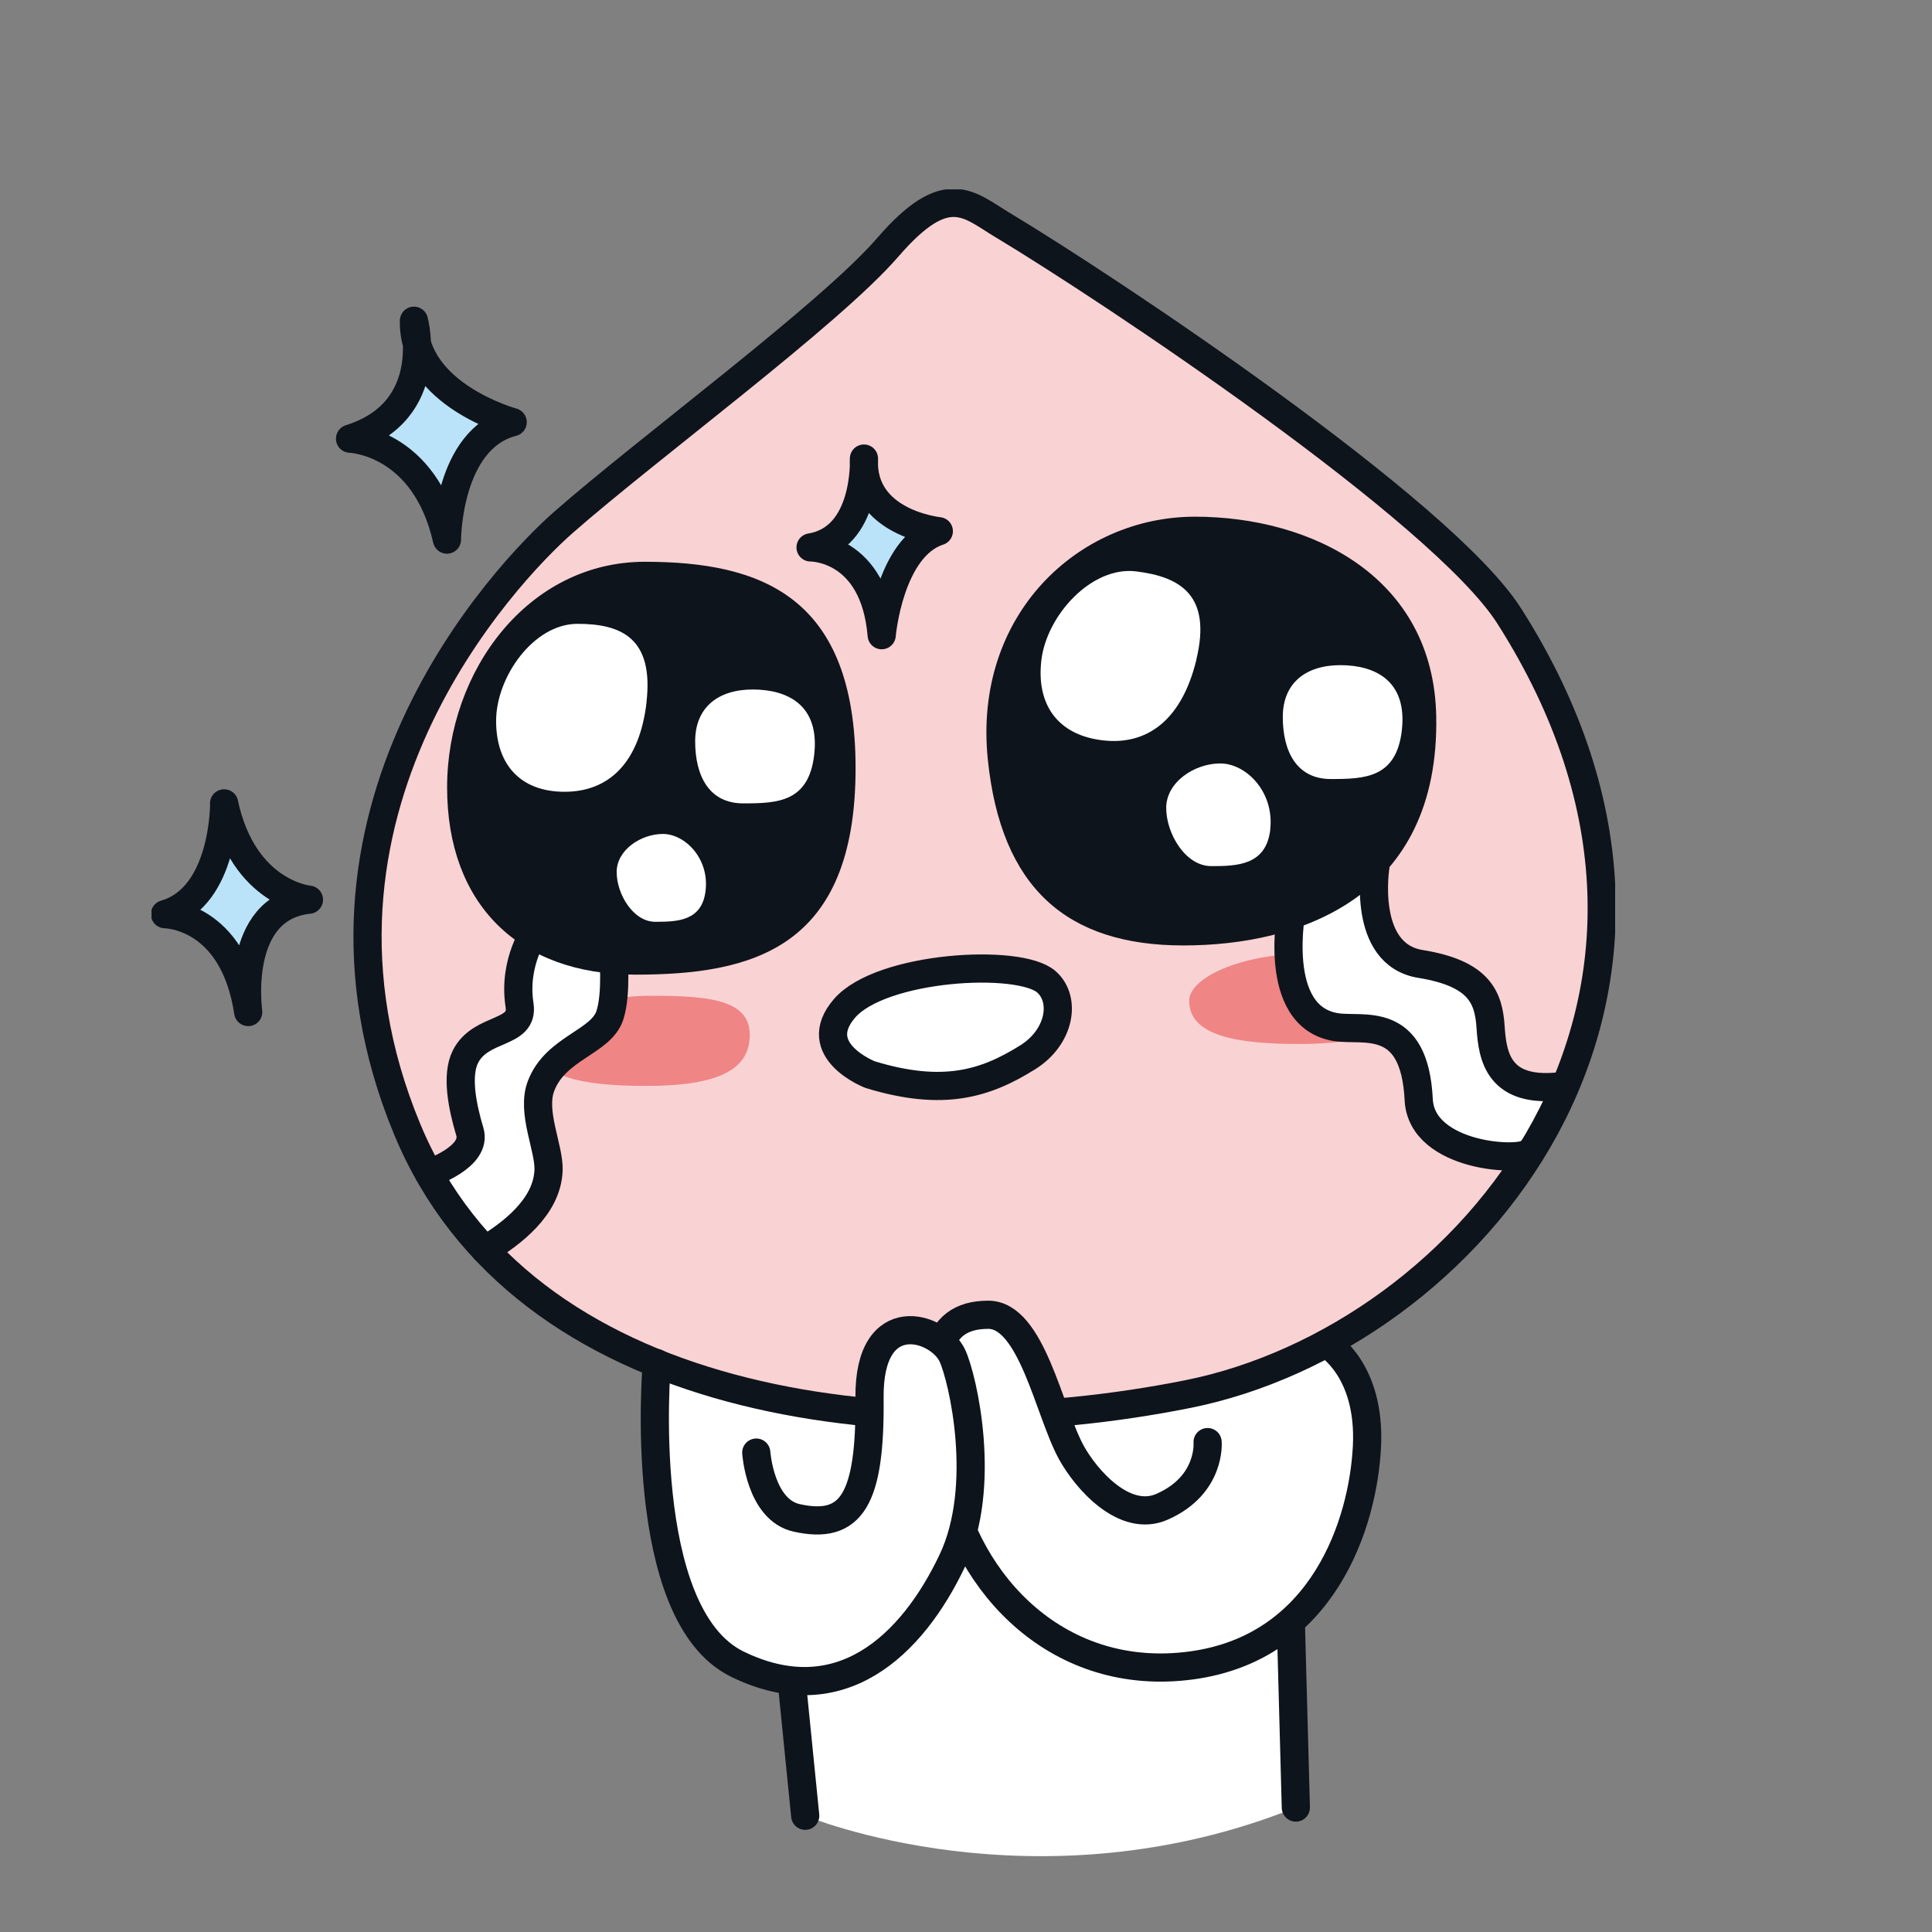 <svg xmlns="http://www.w3.org/2000/svg" width="102" height="102" fill="none"><rect width="100%" height="100%" fill="#808080" stroke="none"/><g clip-path="url(#a)"><path fill="#fff" d="m68.414 95.43-.397-14.527 3.43-8.32-1.415-1.662-35.358 1.042-.102 4.306 6.512 5.355L42.51 95.86s12.163 5.084 25.903-.433v.004Z"/><path stroke="#0E141B" stroke-linecap="round" stroke-linejoin="round" stroke-width="1.488" d="m68.414 95.43-.393-14.527-26.937.73 1.427 14.23"/><path fill="#F9D2D4" d="M56.888 14.423c-1.172-.75-2.786-1.727-3.937-2.53-1.74-1.216-2.895-2.444-6.082 1.164-3.105 3.515-12.67 10.61-17.13 14.527-3 2.635-15.15 15.382-8.242 32.03C27.58 74.277 47.173 76.71 62.717 73.6c14.815-2.964 29.845-20.62 16.96-41.083-3.519-5.591-19.72-16.137-22.79-18.095Z"/><path fill="#EF8585" d="M39.551 55.052c-.251 1.675-2.222 2.279-5.429 2.279-3.207 0-5.802-.406-5.802-2.279 0-1.26 2.863-2.481 6.07-2.481 3.207 0 5.502.227 5.161 2.481Z"/><path fill="#fff" d="M25.608 65.987c1.387-.844 3.284-2.25 3.353-4.209.04-1.188-.924-3.065-.397-4.443.77-2.028 3.186-2.303 3.64-3.75.374-1.185.17-3.228.17-3.228l-4.054-1.285s-1.252 1.674-.891 3.99c.247 1.585-2.048 1.11-2.859 2.732-.486.977-.17 2.603.235 3.953.406 1.35-2.16 2.197-2.16 2.197M45.937 56.734s-3.276-1.269-1.35-3.498c1.925-2.23 9.227-2.668 10.659-1.4 1.054.933.717 2.916-.977 3.978-2.226 1.395-4.46 2.104-8.332.92Z"/><path fill="#EF8585" d="M74.013 52.839c-.251 1.674-2.222 2.278-5.429 2.278-3.207 0-5.801-.405-5.801-2.278 0-1.261 2.862-2.482 6.069-2.482s5.502.227 5.161 2.482Z"/><path fill="#fff" d="M82.543 57.33c-3.45.455-3.746-1.569-3.847-3.101-.102-1.533-.555-2.83-3.698-3.337-3.142-.507-2.38-5.17-2.38-5.17l-4.407 2.182s-1.163 5.778 2.332 6.325c1.43.223 4.135-.69 4.358 3.827.15 3.07 5.534 3.32 5.87 2.757M37.252 47.02c-.186 1.614-1.496 1.646-2.66 1.646-1.163 0-2.035-1.463-2.035-2.627 0-1.163 1.277-2.01 2.44-2.01 1.164 0 2.454 1.289 2.255 2.991Z"/><path stroke="#0E141B" stroke-linecap="round" stroke-linejoin="round" stroke-width="1.488" d="M52.95 11.893c-1.82-1.094-2.959-2.445-6.08 1.164-3.066 3.547-12.67 10.61-17.13 14.527-3 2.635-15.152 15.382-8.243 32.03C27.58 74.277 47.173 76.71 62.717 73.6c14.815-2.964 29.845-20.864 16.96-41.083-3.551-5.575-21.156-17.276-26.726-20.625Z"/><path stroke="#0E141B" stroke-linecap="round" stroke-linejoin="round" stroke-width="1.488" d="M45.937 56.734s-3.276-1.269-1.35-3.498c1.925-2.23 9.227-2.668 10.659-1.4 1.054.933.717 2.916-.977 3.978-2.226 1.395-4.46 2.104-8.332.92ZM82.543 57.33c-3.45.455-3.746-1.569-3.847-3.101-.102-1.533-.555-2.83-3.698-3.337-3.142-.507-2.38-5.17-2.38-5.17l-4.407 2.182s-1.163 5.778 2.332 6.325c1.43.223 4.135-.69 4.358 3.827.15 3.07 5.534 3.32 5.87 2.757M25.608 65.987c1.387-.844 3.284-2.25 3.353-4.209.04-1.188-.924-3.065-.397-4.443.77-2.028 3.186-2.303 3.64-3.75.374-1.185.17-3.228.17-3.228l-4.054-1.285s-1.252 1.674-.891 3.99c.247 1.585-2.048 1.11-2.859 2.732-.486.977-.17 2.603.235 3.953.406 1.35-2.16 2.197-2.16 2.197"/><path fill="#0E141B" d="M45.17 40.558c0 9.544-5.473 10.898-11.632 10.898-6.158 0-9.933-3.726-9.933-9.885 0-6.158 4.282-11.912 10.44-11.912 6.159 0 11.125 1.837 11.125 10.899Z"/><path fill="#fff" d="M34.134 37.08c-.373 3.21-2.007 4.722-4.326 4.722-2.319 0-3.616-1.423-3.616-3.742s1.978-5.125 4.297-5.125c2.32 0 4.035.759 3.641 4.144M42.985 39.848c-.288 2.506-1.942 2.566-3.75 2.566-1.809 0-2.534-1.467-2.534-3.275 0-1.809 1.232-2.737 3.04-2.737 1.809 0 3.548.799 3.244 3.446Z"/><path fill="#0E141B" d="M75.826 37.82c.174 9.545-7.189 12.095-13.347 12.095-6.16 0-9.63-3.04-10.327-9.816-.787-7.638 4.776-12.82 10.935-12.82 6.158 0 12.6 3.175 12.739 10.542Z"/><path fill="#fff" d="M63.164 34.829c-.779 3.211-2.624 4.545-4.98 4.253-2.35-.288-3.49-1.898-3.202-4.249.288-2.352 2.647-4.954 4.999-4.667 2.351.288 4.002 1.273 3.178 4.663M74.01 38.563c-.293 2.505-1.943 2.566-3.751 2.566-1.808 0-2.534-1.467-2.534-3.276 0-1.808 1.232-2.736 3.04-2.736 1.809 0 3.548.803 3.244 3.446ZM67.064 43.801c-.22 1.886-1.752 1.926-3.114 1.926-1.362 0-2.38-1.71-2.38-3.073 0-1.362 1.492-2.348 2.854-2.348 1.363 0 2.867 1.505 2.636 3.495M71.033 71.918s1.147 1.014 1.135 4.456c-.016 4.059-2.299 10.61-9.256 11.555-6.961.945-11.883-4.188-13.002-10.067-1.12-5.879-.649-8.437 2.258-8.445 2.299-.008 3.2 5.084 4.391 7.265.779 1.42 2.81 3.75 4.796 2.87 2.603-1.147 2.4-3.413 2.4-3.413"/><path stroke="#0E141B" stroke-linecap="round" stroke-linejoin="round" stroke-width="1.488" d="M70.072 70.965s2.3 1.35 2.096 5.405c-.202 4.054-2.299 10.61-9.256 11.555-6.961.945-11.883-4.188-13.002-10.067-1.12-5.879-.649-8.437 2.258-8.445 2.299-.008 3.2 5.084 4.391 7.265.779 1.42 2.81 3.75 4.796 2.87 2.603-1.147 2.4-3.413 2.4-3.413"/><path fill="#fff" d="M39.928 76.694s.203 3.017 2.129 3.447c2.91.648 3.904-.974 3.851-6.333-.048-4.967 3.442-3.576 4.375-2.23.758 1.094 1.857 6.892 0 10.813-2.137 4.508-5.948 8.108-11.352 5.473-3.82-1.86-4.367-9.029-4.359-13.071"/><path stroke="#0E141B" stroke-linecap="round" stroke-linejoin="round" stroke-width="1.488" d="M34.674 71.967S33.526 85.225 38.93 87.86c5.404 2.635 9.215-.965 11.352-5.474 1.857-3.92.56-9.6 0-10.813-.718-1.552-4.428-2.736-4.375 2.23.053 5.36-.94 6.982-3.851 6.333-1.926-.43-2.129-3.446-2.129-3.446"/><path fill="#BAE3F9" d="M21.854 16.937s1.29 4.764-3.373 6.223c0 0 3.936.122 5.116 5.328 0 0 .012-5.307 3.47-6.2 0 0-5.286-1.439-5.213-5.355v.004Z"/><path stroke="#0E141B" stroke-linecap="round" stroke-linejoin="round" stroke-width="1.488" d="M21.854 16.937s1.29 4.764-3.373 6.223c0 0 3.936.122 5.116 5.328 0 0 .012-5.307 3.47-6.2 0 0-5.286-1.439-5.213-5.355v.004Z"/><path fill="#BAE3F9" d="M11.835 42.415s.045 4.934-3.126 5.85c0 0 3.613 0 4.395 5.165 0 0-.782-5.51 3.207-5.931 0 0-3.45-.304-4.48-5.084h.004ZM45.612 24.21s.195 4.205-2.818 4.691c0 0 3.362-.048 3.755 4.634 0 0 .397-4.634 3.016-5.49 0 0-4.123-.413-3.953-3.835Z"/><path stroke="#0E141B" stroke-linecap="round" stroke-linejoin="round" stroke-width="1.488" d="M11.835 42.415s.045 4.934-3.126 5.85c0 0 3.613 0 4.395 5.165 0 0-.782-5.51 3.207-5.931 0 0-3.45-.304-4.48-5.084h.004ZM45.612 24.21s.195 4.205-2.818 4.691c0 0 3.362-.048 3.755 4.634 0 0 .397-4.634 3.016-5.49 0 0-4.123-.413-3.953-3.835Z"/><path fill="#fff" d="M37.252 47.02c-.186 1.614-1.496 1.646-2.66 1.646-1.163 0-2.035-1.463-2.035-2.627 0-1.163 1.277-2.01 2.44-2.01 1.164 0 2.454 1.289 2.255 2.991Z"/></g><defs><clipPath id="a"><path fill="#fff" d="M8 10h77.272v88H8z"/></clipPath></defs></svg>